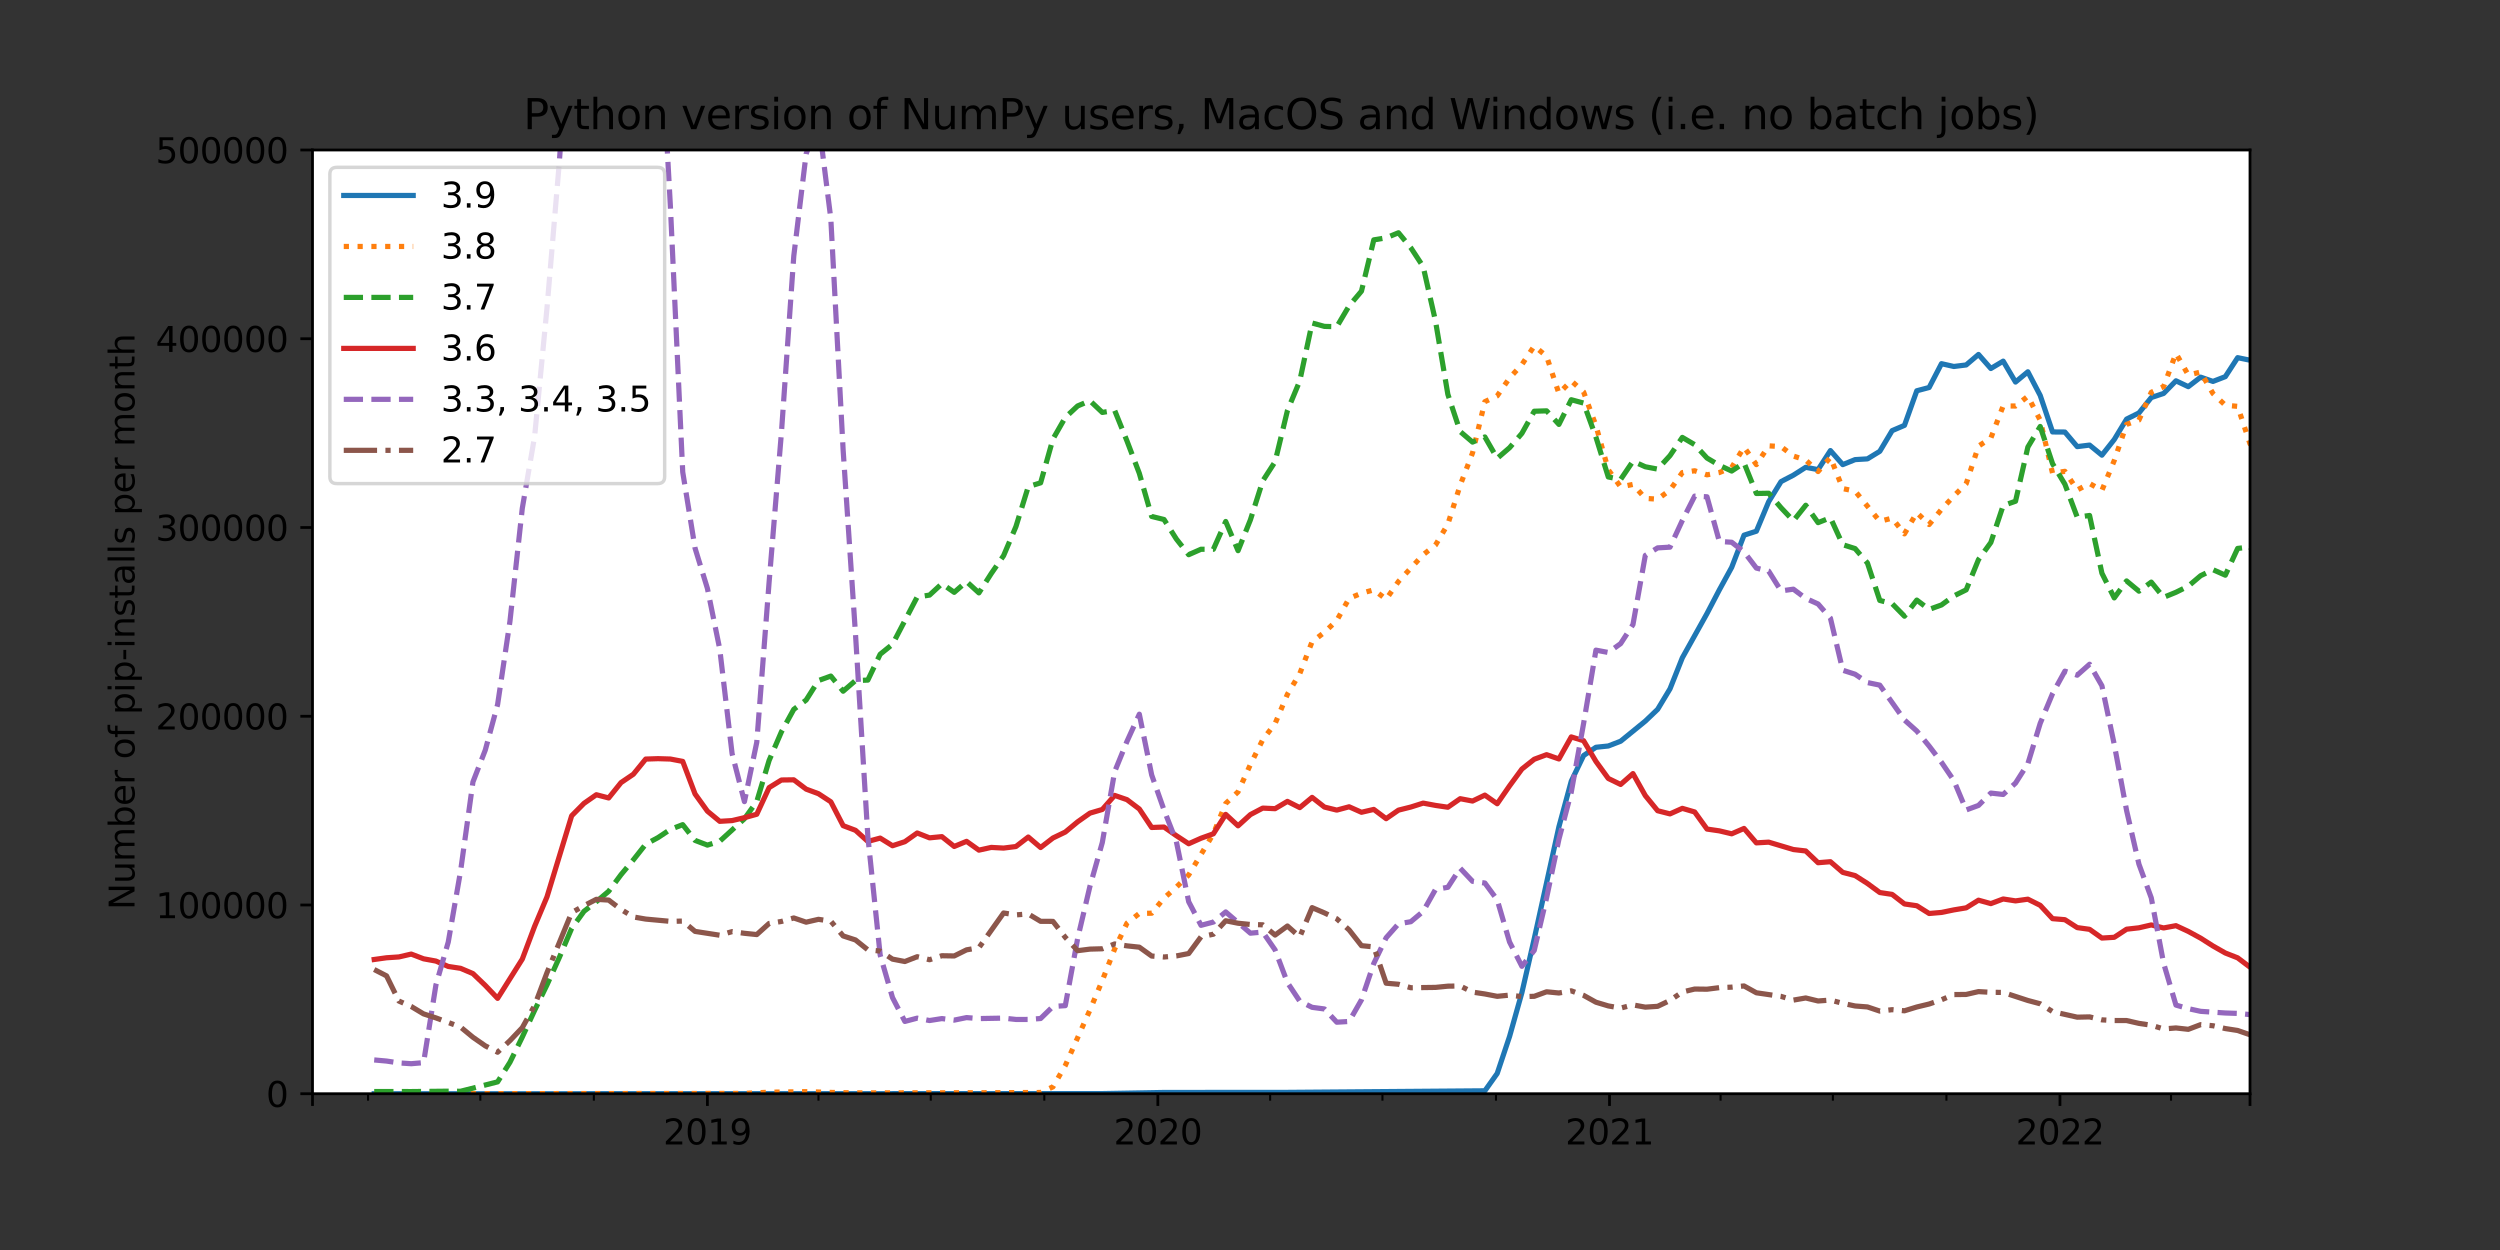 <?xml version="1.0" encoding="utf-8" standalone="no"?>
<!DOCTYPE svg PUBLIC "-//W3C//DTD SVG 1.1//EN"
  "http://www.w3.org/Graphics/SVG/1.1/DTD/svg11.dtd">
<svg xmlns:xlink="http://www.w3.org/1999/xlink" width="720pt" height="360pt" viewBox="0 0 720 360" xmlns="http://www.w3.org/2000/svg" version="1.1">
 <rect x="0" y="0" width="720" height="360" fill="#333333" stroke="none"/>
 <defs>
  <style type="text/css">*{stroke-linejoin: round; stroke-linecap: butt}</style>
 </defs>
 <g id="figure_1">
  <g id="patch_1">
   <path d="M 0 360 
L 720 360 
L 720 0 
L 0 0 
L 0 360 
z
" style="fill: none"/>
  </g>
  <g id="axes_1">
   <g id="patch_2">
    <path d="M 90 315 
L 648 315 
L 648 43.2 
L 90 43.2 
z
" style="fill: #ffffff"/>
   </g>
   <g id="matplotlib.axis_1">
    <g id="xtick_1">
     <g id="line2d_1">
      <defs>
       <path id="m9e26c0fc93" d="M 0 0 
L 0 3.5 
" style="stroke: #000000; stroke-width: 0.8"/>
      </defs>
      <g>
       <use xlink:href="#m9e26c0fc93" x="90" y="315" style="stroke: #000000; stroke-width: 0.8"/>
      </g>
     </g>
    </g>
    <g id="xtick_2">
     <g id="line2d_2">
      <g>
       <use xlink:href="#m9e26c0fc93" x="203.732" y="315" style="stroke: #000000; stroke-width: 0.8"/>
      </g>
     </g>
     <g id="text_1">
      <!-- 2019 -->
      <g transform="translate(191.007 329.598)scale(0.1 -0.1)">
       <defs>
        <path id="DejaVuSans-32" d="M 1228 531 
L 3431 531 
L 3431 0 
L 469 0 
L 469 531 
Q 828 903 1448 1529 
Q 2069 2156 2228 2338 
Q 2531 2678 2651 2914 
Q 2772 3150 2772 3378 
Q 2772 3750 2511 3984 
Q 2250 4219 1831 4219 
Q 1534 4219 1204 4116 
Q 875 4013 500 3803 
L 500 4441 
Q 881 4594 1212 4672 
Q 1544 4750 1819 4750 
Q 2544 4750 2975 4387 
Q 3406 4025 3406 3419 
Q 3406 3131 3298 2873 
Q 3191 2616 2906 2266 
Q 2828 2175 2409 1742 
Q 1991 1309 1228 531 
z
" transform="scale(0.016)"/>
        <path id="DejaVuSans-30" d="M 2034 4250 
Q 1547 4250 1301 3770 
Q 1056 3291 1056 2328 
Q 1056 1369 1301 889 
Q 1547 409 2034 409 
Q 2525 409 2770 889 
Q 3016 1369 3016 2328 
Q 3016 3291 2770 3770 
Q 2525 4250 2034 4250 
z
M 2034 4750 
Q 2819 4750 3233 4129 
Q 3647 3509 3647 2328 
Q 3647 1150 3233 529 
Q 2819 -91 2034 -91 
Q 1250 -91 836 529 
Q 422 1150 422 2328 
Q 422 3509 836 4129 
Q 1250 4750 2034 4750 
z
" transform="scale(0.016)"/>
        <path id="DejaVuSans-31" d="M 794 531 
L 1825 531 
L 1825 4091 
L 703 3866 
L 703 4441 
L 1819 4666 
L 2450 4666 
L 2450 531 
L 3481 531 
L 3481 0 
L 794 0 
L 794 531 
z
" transform="scale(0.016)"/>
        <path id="DejaVuSans-39" d="M 703 97 
L 703 672 
Q 941 559 1184 500 
Q 1428 441 1663 441 
Q 2288 441 2617 861 
Q 2947 1281 2994 2138 
Q 2813 1869 2534 1725 
Q 2256 1581 1919 1581 
Q 1219 1581 811 2004 
Q 403 2428 403 3163 
Q 403 3881 828 4315 
Q 1253 4750 1959 4750 
Q 2769 4750 3195 4129 
Q 3622 3509 3622 2328 
Q 3622 1225 3098 567 
Q 2575 -91 1691 -91 
Q 1453 -91 1209 -44 
Q 966 3 703 97 
z
M 1959 2075 
Q 2384 2075 2632 2365 
Q 2881 2656 2881 3163 
Q 2881 3666 2632 3958 
Q 2384 4250 1959 4250 
Q 1534 4250 1286 3958 
Q 1038 3666 1038 3163 
Q 1038 2656 1286 2365 
Q 1534 2075 1959 2075 
z
" transform="scale(0.016)"/>
       </defs>
       <use xlink:href="#DejaVuSans-32"/>
       <use xlink:href="#DejaVuSans-30" x="63.623"/>
       <use xlink:href="#DejaVuSans-31" x="127.246"/>
       <use xlink:href="#DejaVuSans-39" x="190.869"/>
      </g>
     </g>
    </g>
    <g id="xtick_3">
     <g id="line2d_3">
      <g>
       <use xlink:href="#m9e26c0fc93" x="333.459" y="315" style="stroke: #000000; stroke-width: 0.8"/>
      </g>
     </g>
     <g id="text_2">
      <!-- 2020 -->
      <g transform="translate(320.734 329.598)scale(0.1 -0.1)">
       <use xlink:href="#DejaVuSans-32"/>
       <use xlink:href="#DejaVuSans-30" x="63.623"/>
       <use xlink:href="#DejaVuSans-32" x="127.246"/>
       <use xlink:href="#DejaVuSans-30" x="190.869"/>
      </g>
     </g>
    </g>
    <g id="xtick_4">
     <g id="line2d_4">
      <g>
       <use xlink:href="#m9e26c0fc93" x="463.54" y="315" style="stroke: #000000; stroke-width: 0.8"/>
      </g>
     </g>
     <g id="text_3">
      <!-- 2021 -->
      <g transform="translate(450.815 329.598)scale(0.1 -0.1)">
       <use xlink:href="#DejaVuSans-32"/>
       <use xlink:href="#DejaVuSans-30" x="63.623"/>
       <use xlink:href="#DejaVuSans-32" x="127.246"/>
       <use xlink:href="#DejaVuSans-31" x="190.869"/>
      </g>
     </g>
    </g>
    <g id="xtick_5">
     <g id="line2d_5">
      <g>
       <use xlink:href="#m9e26c0fc93" x="593.266" y="315" style="stroke: #000000; stroke-width: 0.8"/>
      </g>
     </g>
     <g id="text_4">
      <!-- 2022 -->
      <g transform="translate(580.541 329.598)scale(0.1 -0.1)">
       <use xlink:href="#DejaVuSans-32"/>
       <use xlink:href="#DejaVuSans-30" x="63.623"/>
       <use xlink:href="#DejaVuSans-32" x="127.246"/>
       <use xlink:href="#DejaVuSans-32" x="190.869"/>
      </g>
     </g>
    </g>
    <g id="xtick_6">
     <g id="line2d_6">
      <g>
       <use xlink:href="#m9e26c0fc93" x="648" y="315" style="stroke: #000000; stroke-width: 0.8"/>
      </g>
     </g>
    </g>
    <g id="xtick_7">
     <g id="line2d_7">
      <defs>
       <path id="m03f0161566" d="M 0 0 
L 0 2 
" style="stroke: #000000; stroke-width: 0.6"/>
      </defs>
      <g>
       <use xlink:href="#m03f0161566" x="105.994" y="315" style="stroke: #000000; stroke-width: 0.6"/>
      </g>
     </g>
    </g>
    <g id="xtick_8">
     <g id="line2d_8">
      <g>
       <use xlink:href="#m03f0161566" x="138.336" y="315" style="stroke: #000000; stroke-width: 0.6"/>
      </g>
     </g>
    </g>
    <g id="xtick_9">
     <g id="line2d_9">
      <g>
       <use xlink:href="#m03f0161566" x="171.034" y="315" style="stroke: #000000; stroke-width: 0.6"/>
      </g>
     </g>
    </g>
    <g id="xtick_10">
     <g id="line2d_10">
      <g>
       <use xlink:href="#m03f0161566" x="235.72" y="315" style="stroke: #000000; stroke-width: 0.6"/>
      </g>
     </g>
    </g>
    <g id="xtick_11">
     <g id="line2d_11">
      <g>
       <use xlink:href="#m03f0161566" x="268.062" y="315" style="stroke: #000000; stroke-width: 0.6"/>
      </g>
     </g>
    </g>
    <g id="xtick_12">
     <g id="line2d_12">
      <g>
       <use xlink:href="#m03f0161566" x="300.761" y="315" style="stroke: #000000; stroke-width: 0.6"/>
      </g>
     </g>
    </g>
    <g id="xtick_13">
     <g id="line2d_13">
      <g>
       <use xlink:href="#m03f0161566" x="365.801" y="315" style="stroke: #000000; stroke-width: 0.6"/>
      </g>
     </g>
    </g>
    <g id="xtick_14">
     <g id="line2d_14">
      <g>
       <use xlink:href="#m03f0161566" x="398.144" y="315" style="stroke: #000000; stroke-width: 0.6"/>
      </g>
     </g>
    </g>
    <g id="xtick_15">
     <g id="line2d_15">
      <g>
       <use xlink:href="#m03f0161566" x="430.842" y="315" style="stroke: #000000; stroke-width: 0.6"/>
      </g>
     </g>
    </g>
    <g id="xtick_16">
     <g id="line2d_16">
      <g>
       <use xlink:href="#m03f0161566" x="495.527" y="315" style="stroke: #000000; stroke-width: 0.6"/>
      </g>
     </g>
    </g>
    <g id="xtick_17">
     <g id="line2d_17">
      <g>
       <use xlink:href="#m03f0161566" x="527.87" y="315" style="stroke: #000000; stroke-width: 0.6"/>
      </g>
     </g>
    </g>
    <g id="xtick_18">
     <g id="line2d_18">
      <g>
       <use xlink:href="#m03f0161566" x="560.568" y="315" style="stroke: #000000; stroke-width: 0.6"/>
      </g>
     </g>
    </g>
    <g id="xtick_19">
     <g id="line2d_19">
      <g>
       <use xlink:href="#m03f0161566" x="625.254" y="315" style="stroke: #000000; stroke-width: 0.6"/>
      </g>
     </g>
    </g>
   </g>
   <g id="matplotlib.axis_2">
    <g id="ytick_1">
     <g id="line2d_20">
      <defs>
       <path id="md04fcbfd83" d="M 0 0 
L -3.5 0 
" style="stroke: #000000; stroke-width: 0.8"/>
      </defs>
      <g>
       <use xlink:href="#md04fcbfd83" x="90" y="315" style="stroke: #000000; stroke-width: 0.8"/>
      </g>
     </g>
     <g id="text_5">
      <!-- 0 -->
      <g transform="translate(76.638 318.799)scale(0.1 -0.1)">
       <use xlink:href="#DejaVuSans-30"/>
      </g>
     </g>
    </g>
    <g id="ytick_2">
     <g id="line2d_21">
      <g>
       <use xlink:href="#md04fcbfd83" x="90" y="260.64" style="stroke: #000000; stroke-width: 0.8"/>
      </g>
     </g>
     <g id="text_6">
      <!-- 100000 -->
      <g transform="translate(44.825 264.439)scale(0.1 -0.1)">
       <use xlink:href="#DejaVuSans-31"/>
       <use xlink:href="#DejaVuSans-30" x="63.623"/>
       <use xlink:href="#DejaVuSans-30" x="127.246"/>
       <use xlink:href="#DejaVuSans-30" x="190.869"/>
       <use xlink:href="#DejaVuSans-30" x="254.492"/>
       <use xlink:href="#DejaVuSans-30" x="318.115"/>
      </g>
     </g>
    </g>
    <g id="ytick_3">
     <g id="line2d_22">
      <g>
       <use xlink:href="#md04fcbfd83" x="90" y="206.28" style="stroke: #000000; stroke-width: 0.8"/>
      </g>
     </g>
     <g id="text_7">
      <!-- 200000 -->
      <g transform="translate(44.825 210.079)scale(0.1 -0.1)">
       <use xlink:href="#DejaVuSans-32"/>
       <use xlink:href="#DejaVuSans-30" x="63.623"/>
       <use xlink:href="#DejaVuSans-30" x="127.246"/>
       <use xlink:href="#DejaVuSans-30" x="190.869"/>
       <use xlink:href="#DejaVuSans-30" x="254.492"/>
       <use xlink:href="#DejaVuSans-30" x="318.115"/>
      </g>
     </g>
    </g>
    <g id="ytick_4">
     <g id="line2d_23">
      <g>
       <use xlink:href="#md04fcbfd83" x="90" y="151.92" style="stroke: #000000; stroke-width: 0.8"/>
      </g>
     </g>
     <g id="text_8">
      <!-- 300000 -->
      <g transform="translate(44.825 155.719)scale(0.1 -0.1)">
       <defs>
        <path id="DejaVuSans-33" d="M 2597 2516 
Q 3050 2419 3304 2112 
Q 3559 1806 3559 1356 
Q 3559 666 3084 287 
Q 2609 -91 1734 -91 
Q 1441 -91 1130 -33 
Q 819 25 488 141 
L 488 750 
Q 750 597 1062 519 
Q 1375 441 1716 441 
Q 2309 441 2620 675 
Q 2931 909 2931 1356 
Q 2931 1769 2642 2001 
Q 2353 2234 1838 2234 
L 1294 2234 
L 1294 2753 
L 1863 2753 
Q 2328 2753 2575 2939 
Q 2822 3125 2822 3475 
Q 2822 3834 2567 4026 
Q 2313 4219 1838 4219 
Q 1578 4219 1281 4162 
Q 984 4106 628 3988 
L 628 4550 
Q 988 4650 1302 4700 
Q 1616 4750 1894 4750 
Q 2613 4750 3031 4423 
Q 3450 4097 3450 3541 
Q 3450 3153 3228 2886 
Q 3006 2619 2597 2516 
z
" transform="scale(0.016)"/>
       </defs>
       <use xlink:href="#DejaVuSans-33"/>
       <use xlink:href="#DejaVuSans-30" x="63.623"/>
       <use xlink:href="#DejaVuSans-30" x="127.246"/>
       <use xlink:href="#DejaVuSans-30" x="190.869"/>
       <use xlink:href="#DejaVuSans-30" x="254.492"/>
       <use xlink:href="#DejaVuSans-30" x="318.115"/>
      </g>
     </g>
    </g>
    <g id="ytick_5">
     <g id="line2d_24">
      <g>
       <use xlink:href="#md04fcbfd83" x="90" y="97.56" style="stroke: #000000; stroke-width: 0.8"/>
      </g>
     </g>
     <g id="text_9">
      <!-- 400000 -->
      <g transform="translate(44.825 101.359)scale(0.1 -0.1)">
       <defs>
        <path id="DejaVuSans-34" d="M 2419 4116 
L 825 1625 
L 2419 1625 
L 2419 4116 
z
M 2253 4666 
L 3047 4666 
L 3047 1625 
L 3713 1625 
L 3713 1100 
L 3047 1100 
L 3047 0 
L 2419 0 
L 2419 1100 
L 313 1100 
L 313 1709 
L 2253 4666 
z
" transform="scale(0.016)"/>
       </defs>
       <use xlink:href="#DejaVuSans-34"/>
       <use xlink:href="#DejaVuSans-30" x="63.623"/>
       <use xlink:href="#DejaVuSans-30" x="127.246"/>
       <use xlink:href="#DejaVuSans-30" x="190.869"/>
       <use xlink:href="#DejaVuSans-30" x="254.492"/>
       <use xlink:href="#DejaVuSans-30" x="318.115"/>
      </g>
     </g>
    </g>
    <g id="ytick_6">
     <g id="line2d_25">
      <g>
       <use xlink:href="#md04fcbfd83" x="90" y="43.2" style="stroke: #000000; stroke-width: 0.8"/>
      </g>
     </g>
     <g id="text_10">
      <!-- 500000 -->
      <g transform="translate(44.825 46.999)scale(0.1 -0.1)">
       <defs>
        <path id="DejaVuSans-35" d="M 691 4666 
L 3169 4666 
L 3169 4134 
L 1269 4134 
L 1269 2991 
Q 1406 3038 1543 3061 
Q 1681 3084 1819 3084 
Q 2600 3084 3056 2656 
Q 3513 2228 3513 1497 
Q 3513 744 3044 326 
Q 2575 -91 1722 -91 
Q 1428 -91 1123 -41 
Q 819 9 494 109 
L 494 744 
Q 775 591 1075 516 
Q 1375 441 1709 441 
Q 2250 441 2565 725 
Q 2881 1009 2881 1497 
Q 2881 1984 2565 2268 
Q 2250 2553 1709 2553 
Q 1456 2553 1204 2497 
Q 953 2441 691 2322 
L 691 4666 
z
" transform="scale(0.016)"/>
       </defs>
       <use xlink:href="#DejaVuSans-35"/>
       <use xlink:href="#DejaVuSans-30" x="63.623"/>
       <use xlink:href="#DejaVuSans-30" x="127.246"/>
       <use xlink:href="#DejaVuSans-30" x="190.869"/>
       <use xlink:href="#DejaVuSans-30" x="254.492"/>
       <use xlink:href="#DejaVuSans-30" x="318.115"/>
      </g>
     </g>
    </g>
    <g id="text_11">
     <!-- Number of pip-installs per month -->
     <g transform="translate(38.745 262.006)rotate(-90)scale(0.1 -0.1)">
      <defs>
       <path id="DejaVuSans-4e" d="M 628 4666 
L 1478 4666 
L 3547 763 
L 3547 4666 
L 4159 4666 
L 4159 0 
L 3309 0 
L 1241 3903 
L 1241 0 
L 628 0 
L 628 4666 
z
" transform="scale(0.016)"/>
       <path id="DejaVuSans-75" d="M 544 1381 
L 544 3500 
L 1119 3500 
L 1119 1403 
Q 1119 906 1312 657 
Q 1506 409 1894 409 
Q 2359 409 2629 706 
Q 2900 1003 2900 1516 
L 2900 3500 
L 3475 3500 
L 3475 0 
L 2900 0 
L 2900 538 
Q 2691 219 2414 64 
Q 2138 -91 1772 -91 
Q 1169 -91 856 284 
Q 544 659 544 1381 
z
M 1991 3584 
L 1991 3584 
z
" transform="scale(0.016)"/>
       <path id="DejaVuSans-6d" d="M 3328 2828 
Q 3544 3216 3844 3400 
Q 4144 3584 4550 3584 
Q 5097 3584 5394 3201 
Q 5691 2819 5691 2113 
L 5691 0 
L 5113 0 
L 5113 2094 
Q 5113 2597 4934 2840 
Q 4756 3084 4391 3084 
Q 3944 3084 3684 2787 
Q 3425 2491 3425 1978 
L 3425 0 
L 2847 0 
L 2847 2094 
Q 2847 2600 2669 2842 
Q 2491 3084 2119 3084 
Q 1678 3084 1418 2786 
Q 1159 2488 1159 1978 
L 1159 0 
L 581 0 
L 581 3500 
L 1159 3500 
L 1159 2956 
Q 1356 3278 1631 3431 
Q 1906 3584 2284 3584 
Q 2666 3584 2933 3390 
Q 3200 3197 3328 2828 
z
" transform="scale(0.016)"/>
       <path id="DejaVuSans-62" d="M 3116 1747 
Q 3116 2381 2855 2742 
Q 2594 3103 2138 3103 
Q 1681 3103 1420 2742 
Q 1159 2381 1159 1747 
Q 1159 1113 1420 752 
Q 1681 391 2138 391 
Q 2594 391 2855 752 
Q 3116 1113 3116 1747 
z
M 1159 2969 
Q 1341 3281 1617 3432 
Q 1894 3584 2278 3584 
Q 2916 3584 3314 3078 
Q 3713 2572 3713 1747 
Q 3713 922 3314 415 
Q 2916 -91 2278 -91 
Q 1894 -91 1617 61 
Q 1341 213 1159 525 
L 1159 0 
L 581 0 
L 581 4863 
L 1159 4863 
L 1159 2969 
z
" transform="scale(0.016)"/>
       <path id="DejaVuSans-65" d="M 3597 1894 
L 3597 1613 
L 953 1613 
Q 991 1019 1311 708 
Q 1631 397 2203 397 
Q 2534 397 2845 478 
Q 3156 559 3463 722 
L 3463 178 
Q 3153 47 2828 -22 
Q 2503 -91 2169 -91 
Q 1331 -91 842 396 
Q 353 884 353 1716 
Q 353 2575 817 3079 
Q 1281 3584 2069 3584 
Q 2775 3584 3186 3129 
Q 3597 2675 3597 1894 
z
M 3022 2063 
Q 3016 2534 2758 2815 
Q 2500 3097 2075 3097 
Q 1594 3097 1305 2825 
Q 1016 2553 972 2059 
L 3022 2063 
z
" transform="scale(0.016)"/>
       <path id="DejaVuSans-72" d="M 2631 2963 
Q 2534 3019 2420 3045 
Q 2306 3072 2169 3072 
Q 1681 3072 1420 2755 
Q 1159 2438 1159 1844 
L 1159 0 
L 581 0 
L 581 3500 
L 1159 3500 
L 1159 2956 
Q 1341 3275 1631 3429 
Q 1922 3584 2338 3584 
Q 2397 3584 2469 3576 
Q 2541 3569 2628 3553 
L 2631 2963 
z
" transform="scale(0.016)"/>
       <path id="DejaVuSans-20" transform="scale(0.016)"/>
       <path id="DejaVuSans-6f" d="M 1959 3097 
Q 1497 3097 1228 2736 
Q 959 2375 959 1747 
Q 959 1119 1226 758 
Q 1494 397 1959 397 
Q 2419 397 2687 759 
Q 2956 1122 2956 1747 
Q 2956 2369 2687 2733 
Q 2419 3097 1959 3097 
z
M 1959 3584 
Q 2709 3584 3137 3096 
Q 3566 2609 3566 1747 
Q 3566 888 3137 398 
Q 2709 -91 1959 -91 
Q 1206 -91 779 398 
Q 353 888 353 1747 
Q 353 2609 779 3096 
Q 1206 3584 1959 3584 
z
" transform="scale(0.016)"/>
       <path id="DejaVuSans-66" d="M 2375 4863 
L 2375 4384 
L 1825 4384 
Q 1516 4384 1395 4259 
Q 1275 4134 1275 3809 
L 1275 3500 
L 2222 3500 
L 2222 3053 
L 1275 3053 
L 1275 0 
L 697 0 
L 697 3053 
L 147 3053 
L 147 3500 
L 697 3500 
L 697 3744 
Q 697 4328 969 4595 
Q 1241 4863 1831 4863 
L 2375 4863 
z
" transform="scale(0.016)"/>
       <path id="DejaVuSans-70" d="M 1159 525 
L 1159 -1331 
L 581 -1331 
L 581 3500 
L 1159 3500 
L 1159 2969 
Q 1341 3281 1617 3432 
Q 1894 3584 2278 3584 
Q 2916 3584 3314 3078 
Q 3713 2572 3713 1747 
Q 3713 922 3314 415 
Q 2916 -91 2278 -91 
Q 1894 -91 1617 61 
Q 1341 213 1159 525 
z
M 3116 1747 
Q 3116 2381 2855 2742 
Q 2594 3103 2138 3103 
Q 1681 3103 1420 2742 
Q 1159 2381 1159 1747 
Q 1159 1113 1420 752 
Q 1681 391 2138 391 
Q 2594 391 2855 752 
Q 3116 1113 3116 1747 
z
" transform="scale(0.016)"/>
       <path id="DejaVuSans-69" d="M 603 3500 
L 1178 3500 
L 1178 0 
L 603 0 
L 603 3500 
z
M 603 4863 
L 1178 4863 
L 1178 4134 
L 603 4134 
L 603 4863 
z
" transform="scale(0.016)"/>
       <path id="DejaVuSans-2d" d="M 313 2009 
L 1997 2009 
L 1997 1497 
L 313 1497 
L 313 2009 
z
" transform="scale(0.016)"/>
       <path id="DejaVuSans-6e" d="M 3513 2113 
L 3513 0 
L 2938 0 
L 2938 2094 
Q 2938 2591 2744 2837 
Q 2550 3084 2163 3084 
Q 1697 3084 1428 2787 
Q 1159 2491 1159 1978 
L 1159 0 
L 581 0 
L 581 3500 
L 1159 3500 
L 1159 2956 
Q 1366 3272 1645 3428 
Q 1925 3584 2291 3584 
Q 2894 3584 3203 3211 
Q 3513 2838 3513 2113 
z
" transform="scale(0.016)"/>
       <path id="DejaVuSans-73" d="M 2834 3397 
L 2834 2853 
Q 2591 2978 2328 3040 
Q 2066 3103 1784 3103 
Q 1356 3103 1142 2972 
Q 928 2841 928 2578 
Q 928 2378 1081 2264 
Q 1234 2150 1697 2047 
L 1894 2003 
Q 2506 1872 2764 1633 
Q 3022 1394 3022 966 
Q 3022 478 2636 193 
Q 2250 -91 1575 -91 
Q 1294 -91 989 -36 
Q 684 19 347 128 
L 347 722 
Q 666 556 975 473 
Q 1284 391 1588 391 
Q 1994 391 2212 530 
Q 2431 669 2431 922 
Q 2431 1156 2273 1281 
Q 2116 1406 1581 1522 
L 1381 1569 
Q 847 1681 609 1914 
Q 372 2147 372 2553 
Q 372 3047 722 3315 
Q 1072 3584 1716 3584 
Q 2034 3584 2315 3537 
Q 2597 3491 2834 3397 
z
" transform="scale(0.016)"/>
       <path id="DejaVuSans-74" d="M 1172 4494 
L 1172 3500 
L 2356 3500 
L 2356 3053 
L 1172 3053 
L 1172 1153 
Q 1172 725 1289 603 
Q 1406 481 1766 481 
L 2356 481 
L 2356 0 
L 1766 0 
Q 1100 0 847 248 
Q 594 497 594 1153 
L 594 3053 
L 172 3053 
L 172 3500 
L 594 3500 
L 594 4494 
L 1172 4494 
z
" transform="scale(0.016)"/>
       <path id="DejaVuSans-61" d="M 2194 1759 
Q 1497 1759 1228 1600 
Q 959 1441 959 1056 
Q 959 750 1161 570 
Q 1363 391 1709 391 
Q 2188 391 2477 730 
Q 2766 1069 2766 1631 
L 2766 1759 
L 2194 1759 
z
M 3341 1997 
L 3341 0 
L 2766 0 
L 2766 531 
Q 2569 213 2275 61 
Q 1981 -91 1556 -91 
Q 1019 -91 701 211 
Q 384 513 384 1019 
Q 384 1609 779 1909 
Q 1175 2209 1959 2209 
L 2766 2209 
L 2766 2266 
Q 2766 2663 2505 2880 
Q 2244 3097 1772 3097 
Q 1472 3097 1187 3025 
Q 903 2953 641 2809 
L 641 3341 
Q 956 3463 1253 3523 
Q 1550 3584 1831 3584 
Q 2591 3584 2966 3190 
Q 3341 2797 3341 1997 
z
" transform="scale(0.016)"/>
       <path id="DejaVuSans-6c" d="M 603 4863 
L 1178 4863 
L 1178 0 
L 603 0 
L 603 4863 
z
" transform="scale(0.016)"/>
       <path id="DejaVuSans-68" d="M 3513 2113 
L 3513 0 
L 2938 0 
L 2938 2094 
Q 2938 2591 2744 2837 
Q 2550 3084 2163 3084 
Q 1697 3084 1428 2787 
Q 1159 2491 1159 1978 
L 1159 0 
L 581 0 
L 581 4863 
L 1159 4863 
L 1159 2956 
Q 1366 3272 1645 3428 
Q 1925 3584 2291 3584 
Q 2894 3584 3203 3211 
Q 3513 2838 3513 2113 
z
" transform="scale(0.016)"/>
      </defs>
      <use xlink:href="#DejaVuSans-4e"/>
      <use xlink:href="#DejaVuSans-75" x="74.805"/>
      <use xlink:href="#DejaVuSans-6d" x="138.184"/>
      <use xlink:href="#DejaVuSans-62" x="235.596"/>
      <use xlink:href="#DejaVuSans-65" x="299.072"/>
      <use xlink:href="#DejaVuSans-72" x="360.596"/>
      <use xlink:href="#DejaVuSans-20" x="401.709"/>
      <use xlink:href="#DejaVuSans-6f" x="433.496"/>
      <use xlink:href="#DejaVuSans-66" x="494.678"/>
      <use xlink:href="#DejaVuSans-20" x="529.883"/>
      <use xlink:href="#DejaVuSans-70" x="561.67"/>
      <use xlink:href="#DejaVuSans-69" x="625.146"/>
      <use xlink:href="#DejaVuSans-70" x="652.93"/>
      <use xlink:href="#DejaVuSans-2d" x="716.406"/>
      <use xlink:href="#DejaVuSans-69" x="752.49"/>
      <use xlink:href="#DejaVuSans-6e" x="780.273"/>
      <use xlink:href="#DejaVuSans-73" x="843.652"/>
      <use xlink:href="#DejaVuSans-74" x="895.752"/>
      <use xlink:href="#DejaVuSans-61" x="934.961"/>
      <use xlink:href="#DejaVuSans-6c" x="996.24"/>
      <use xlink:href="#DejaVuSans-6c" x="1024.023"/>
      <use xlink:href="#DejaVuSans-73" x="1051.807"/>
      <use xlink:href="#DejaVuSans-20" x="1103.906"/>
      <use xlink:href="#DejaVuSans-70" x="1135.693"/>
      <use xlink:href="#DejaVuSans-65" x="1199.17"/>
      <use xlink:href="#DejaVuSans-72" x="1260.693"/>
      <use xlink:href="#DejaVuSans-20" x="1301.807"/>
      <use xlink:href="#DejaVuSans-6d" x="1333.594"/>
      <use xlink:href="#DejaVuSans-6f" x="1431.006"/>
      <use xlink:href="#DejaVuSans-6e" x="1492.188"/>
      <use xlink:href="#DejaVuSans-74" x="1555.566"/>
      <use xlink:href="#DejaVuSans-68" x="1594.775"/>
     </g>
    </g>
   </g>
   <g id="line2d_26">
    <path d="M 107.771 315 
L 317.465 314.955 
L 335.236 314.631 
L 370.777 314.605 
L 427.643 314.152 
L 431.197 309.146 
L 434.752 298.514 
L 438.306 285.88 
L 441.86 270.359 
L 448.968 238.109 
L 452.522 224.99 
L 456.076 217.587 
L 459.631 215.216 
L 463.185 214.846 
L 466.739 213.474 
L 473.847 207.684 
L 477.401 204.288 
L 480.955 198.394 
L 484.51 189.445 
L 491.618 176.688 
L 495.172 169.882 
L 498.726 163.397 
L 502.28 154.131 
L 505.834 152.989 
L 509.389 144.477 
L 512.943 138.696 
L 516.497 136.847 
L 520.051 134.581 
L 523.605 135.252 
L 527.159 129.764 
L 530.713 133.81 
L 534.268 132.369 
L 537.822 132.155 
L 541.376 129.984 
L 544.93 124.027 
L 548.484 122.507 
L 552.038 112.544 
L 555.592 111.6 
L 559.146 104.74 
L 562.701 105.547 
L 566.255 105.108 
L 569.809 102.084 
L 573.363 106.13 
L 576.917 104.013 
L 580.471 110.028 
L 584.025 107.078 
L 587.58 113.887 
L 591.134 124.399 
L 594.688 124.429 
L 598.242 128.628 
L 601.796 128.184 
L 605.35 131.09 
L 608.904 126.582 
L 612.459 120.702 
L 616.013 118.931 
L 619.567 114.492 
L 623.121 113.312 
L 626.675 109.676 
L 630.229 111.358 
L 633.783 108.62 
L 637.338 109.848 
L 640.892 108.472 
L 644.446 103.008 
L 648 103.739 
L 651.554 99.091 
L 655.108 99.938 
L 658.662 97.925 
L 662.217 124.227 
L 662.217 124.227 
" clip-path="url(#p6b70085449)" style="fill: none; stroke: #1f77b4; stroke-width: 1.5; stroke-linecap: square"/>
   </g>
   <g id="line2d_27">
    <path d="M 107.771 314.999 
L 214.395 314.898 
L 221.503 314.557 
L 232.166 314.396 
L 239.274 314.617 
L 246.382 314.757 
L 281.924 314.706 
L 299.694 314.639 
L 303.248 313.014 
L 306.803 306.871 
L 313.911 290.86 
L 317.465 282.381 
L 321.019 273.313 
L 324.573 265.867 
L 328.127 263.06 
L 331.682 263.005 
L 335.236 258.655 
L 338.79 255.495 
L 342.344 251.982 
L 349.452 240.131 
L 353.006 231.395 
L 356.561 228.045 
L 360.115 220.191 
L 363.669 213.046 
L 367.223 208.395 
L 370.777 199.947 
L 374.331 194.004 
L 377.885 184.804 
L 381.439 182.097 
L 384.994 178.684 
L 388.548 172.324 
L 392.102 170.858 
L 395.656 169.865 
L 399.21 172.589 
L 402.764 167.459 
L 409.873 159.757 
L 413.427 156.965 
L 416.981 150.958 
L 420.535 139.734 
L 424.089 130.445 
L 427.643 115.683 
L 431.197 114.008 
L 434.752 108.863 
L 438.306 104.985 
L 441.86 99.659 
L 445.414 102.61 
L 448.968 113.31 
L 452.522 109.668 
L 456.076 112.886 
L 459.631 122.596 
L 463.185 135.281 
L 466.739 140.231 
L 470.293 139.509 
L 473.847 143.536 
L 477.401 143.757 
L 480.955 141.143 
L 484.51 136.106 
L 488.064 135.583 
L 491.618 136.753 
L 495.172 136.092 
L 498.726 134.636 
L 502.28 128.769 
L 505.834 133.806 
L 509.389 128.403 
L 512.943 128.621 
L 516.497 131.34 
L 520.051 132.494 
L 523.605 135.806 
L 527.159 131.722 
L 530.713 140.72 
L 534.268 141.441 
L 541.376 150.131 
L 544.93 149.23 
L 548.484 153.752 
L 552.038 147.64 
L 555.592 151.064 
L 559.146 146.702 
L 562.701 142.849 
L 566.255 139.319 
L 569.809 128.484 
L 573.363 126.159 
L 576.917 116.909 
L 580.471 116.939 
L 584.025 114.13 
L 587.58 121.023 
L 591.134 136.312 
L 594.688 135.743 
L 598.242 141.113 
L 601.796 139.251 
L 605.35 141.225 
L 608.904 132.637 
L 612.459 122.213 
L 616.013 120.975 
L 619.567 112.982 
L 623.121 111.343 
L 626.675 101.763 
L 630.229 108.002 
L 633.783 107.157 
L 637.338 113.34 
L 640.892 116.71 
L 644.446 117.032 
L 648 127.832 
L 651.554 123.85 
L 655.108 126.17 
L 658.662 120.963 
L 662.217 142.493 
L 662.217 142.493 
" clip-path="url(#p6b70085449)" style="fill: none; stroke-dasharray: 1.5,2.475; stroke-dashoffset: 0; stroke: #ff7f0e; stroke-width: 1.5"/>
   </g>
   <g id="line2d_28">
    <path d="M 107.771 314.354 
L 118.433 314.375 
L 129.096 314.26 
L 132.65 314.282 
L 143.312 311.58 
L 146.866 305.937 
L 150.42 298.67 
L 153.975 290.975 
L 157.529 283.642 
L 161.083 275.759 
L 164.637 267.377 
L 168.191 262.455 
L 171.745 259.683 
L 175.299 256.685 
L 178.854 251.901 
L 182.408 247.637 
L 185.962 243.141 
L 189.516 241.224 
L 193.07 238.86 
L 196.624 237.501 
L 200.178 242.031 
L 203.732 243.393 
L 207.287 242.276 
L 214.395 235.795 
L 217.949 230.844 
L 221.503 219.004 
L 225.057 210.754 
L 228.611 204.288 
L 232.166 201.617 
L 235.72 196 
L 239.274 194.711 
L 242.828 199.064 
L 246.382 195.998 
L 249.936 195.868 
L 253.49 188.422 
L 257.045 185.555 
L 264.153 171.927 
L 267.707 171.39 
L 271.261 168.108 
L 274.815 170.59 
L 278.369 167.496 
L 281.924 170.748 
L 285.478 165.182 
L 289.032 160.036 
L 292.586 151.668 
L 296.14 140.153 
L 299.694 139.058 
L 303.248 126.442 
L 306.803 120.229 
L 310.357 116.914 
L 313.911 115.416 
L 317.465 118.779 
L 321.019 118.195 
L 324.573 127.004 
L 328.127 136.327 
L 331.682 148.733 
L 335.236 149.617 
L 338.79 155.232 
L 342.344 159.75 
L 345.898 158.181 
L 349.452 158.193 
L 353.006 150.19 
L 356.561 158.589 
L 360.115 149.717 
L 363.669 138.499 
L 367.223 132.985 
L 370.777 118.256 
L 374.331 109.703 
L 377.885 93.03 
L 381.439 93.999 
L 384.994 94.095 
L 388.548 88.079 
L 392.102 83.852 
L 395.656 69.079 
L 399.21 68.492 
L 402.764 67.036 
L 406.318 71.359 
L 409.873 76.788 
L 413.427 92.484 
L 416.981 113.569 
L 420.535 124.29 
L 424.089 127.323 
L 427.643 125.844 
L 431.197 132.006 
L 434.752 128.944 
L 438.306 124.806 
L 441.86 118.437 
L 445.414 118.323 
L 448.968 122.226 
L 452.522 115.123 
L 456.076 116.084 
L 459.631 125.901 
L 463.185 137.364 
L 466.739 138.084 
L 470.293 132.833 
L 473.847 134.428 
L 477.401 135.103 
L 480.955 131.222 
L 484.51 125.973 
L 488.064 128.054 
L 491.618 131.916 
L 495.172 134.011 
L 498.726 135.66 
L 502.28 133.319 
L 505.834 142.122 
L 509.389 142.055 
L 512.943 146.228 
L 516.497 149.986 
L 520.051 145.515 
L 523.605 150.518 
L 527.159 149.11 
L 530.713 156.87 
L 534.268 157.992 
L 537.822 162.141 
L 541.376 172.92 
L 544.93 173.847 
L 548.484 177.461 
L 552.038 172.827 
L 555.592 175.508 
L 559.146 174.229 
L 562.701 171.63 
L 566.255 169.875 
L 569.809 161.154 
L 573.363 156.237 
L 576.917 145.596 
L 580.471 144.358 
L 584.025 128.755 
L 587.58 122.829 
L 591.134 133.542 
L 594.688 139.453 
L 598.242 148.948 
L 601.796 148.456 
L 605.35 165.087 
L 608.904 172.195 
L 612.459 167.313 
L 616.013 170.257 
L 619.567 167.651 
L 623.121 172.034 
L 626.675 170.577 
L 630.229 168.816 
L 633.783 165.8 
L 637.338 164.075 
L 640.892 165.652 
L 644.446 157.945 
L 648 157.545 
L 651.554 161.382 
L 655.108 169.367 
L 658.662 172.755 
L 662.217 190.15 
L 662.217 190.15 
" clip-path="url(#p6b70085449)" style="fill: none; stroke-dasharray: 5.55,2.4; stroke-dashoffset: 0; stroke: #2ca02c; stroke-width: 1.5"/>
   </g>
   <g id="line2d_29">
    <path d="M 107.771 276.331 
L 111.325 275.837 
L 114.879 275.599 
L 118.433 274.774 
L 121.987 276.136 
L 125.541 276.789 
L 129.096 278.337 
L 132.65 278.88 
L 136.204 280.39 
L 139.758 283.797 
L 143.312 287.526 
L 150.42 276.217 
L 153.975 266.759 
L 157.529 258.31 
L 164.637 234.947 
L 168.191 231.363 
L 171.745 228.881 
L 175.299 229.81 
L 178.854 225.388 
L 182.408 222.978 
L 185.962 218.612 
L 189.516 218.495 
L 193.07 218.603 
L 196.624 219.283 
L 200.178 228.667 
L 203.732 233.61 
L 207.287 236.545 
L 210.841 236.328 
L 214.395 235.488 
L 217.949 234.506 
L 221.503 226.835 
L 225.057 224.639 
L 228.611 224.588 
L 232.166 227.27 
L 235.72 228.588 
L 239.274 230.915 
L 242.828 237.79 
L 246.382 239.13 
L 249.936 242.332 
L 253.49 241.372 
L 257.045 243.57 
L 260.599 242.411 
L 264.153 239.9 
L 267.707 241.299 
L 271.261 240.949 
L 274.815 243.778 
L 278.369 242.308 
L 281.924 244.842 
L 285.478 244.055 
L 289.032 244.248 
L 292.586 243.799 
L 296.14 241.066 
L 299.694 244.086 
L 303.248 241.344 
L 306.803 239.63 
L 310.357 236.686 
L 313.911 234.181 
L 317.465 233.127 
L 321.019 229.078 
L 324.573 230.303 
L 328.127 232.991 
L 331.682 238.313 
L 335.236 238.189 
L 338.79 240.673 
L 342.344 242.998 
L 345.898 241.409 
L 349.452 240.135 
L 353.006 234.546 
L 356.561 237.832 
L 360.115 234.605 
L 363.669 232.734 
L 367.223 232.901 
L 370.777 230.801 
L 374.331 232.591 
L 377.885 229.65 
L 381.439 232.437 
L 384.994 233.31 
L 388.548 232.353 
L 392.102 233.935 
L 395.656 233.112 
L 399.21 235.778 
L 402.764 233.321 
L 406.318 232.426 
L 409.873 231.297 
L 413.427 231.961 
L 416.981 232.483 
L 420.535 230.023 
L 424.089 230.701 
L 427.643 228.993 
L 431.197 231.477 
L 434.752 226.329 
L 438.306 221.481 
L 441.86 218.669 
L 445.414 217.345 
L 448.968 218.58 
L 452.522 212.234 
L 456.076 213.331 
L 459.631 219.288 
L 463.185 224.192 
L 466.739 225.922 
L 470.293 222.797 
L 473.847 229.134 
L 477.401 233.492 
L 480.955 234.399 
L 484.51 232.807 
L 488.064 233.845 
L 491.618 238.77 
L 495.172 239.288 
L 498.726 240.136 
L 502.28 238.592 
L 505.834 242.744 
L 509.389 242.539 
L 516.497 244.668 
L 520.051 245.078 
L 523.605 248.463 
L 527.159 248.172 
L 530.713 251.244 
L 534.268 252.165 
L 537.822 254.437 
L 541.376 257.05 
L 544.93 257.584 
L 548.484 260.337 
L 552.038 260.853 
L 555.592 263.083 
L 559.146 262.781 
L 562.701 262.05 
L 566.255 261.459 
L 569.809 259.254 
L 573.363 260.24 
L 576.917 258.906 
L 580.471 259.455 
L 584.025 258.966 
L 587.58 260.736 
L 591.134 264.576 
L 594.688 264.87 
L 598.242 267.152 
L 601.796 267.645 
L 605.35 270.16 
L 608.904 269.944 
L 612.459 267.61 
L 616.013 267.209 
L 619.567 266.382 
L 623.121 267.249 
L 626.675 266.593 
L 630.229 268.247 
L 633.783 270.186 
L 637.338 272.443 
L 640.892 274.464 
L 644.446 275.858 
L 648 278.547 
L 651.554 279.171 
L 655.108 281.02 
L 658.662 281.859 
L 662.217 286.411 
L 662.217 286.411 
" clip-path="url(#p6b70085449)" style="fill: none; stroke: #d62728; stroke-width: 1.5; stroke-linecap: square"/>
   </g>
   <g id="line2d_30">
    <path d="M 107.771 305.262 
L 111.325 305.584 
L 114.879 306.114 
L 118.433 306.348 
L 121.987 306.044 
L 125.541 283.695 
L 129.096 271.319 
L 132.65 250.843 
L 136.204 225.207 
L 139.758 216.036 
L 143.312 202.892 
L 146.866 178.935 
L 150.42 146.388 
L 153.975 125.649 
L 157.529 88.772 
L 161.083 46.781 
L 164.34 -1 
M 189.737 -1 
L 193.07 59.384 
L 196.624 135.943 
L 200.178 157.881 
L 203.732 169.461 
L 207.287 186.933 
L 210.841 217.043 
L 214.395 230.864 
L 217.949 213.782 
L 221.503 167.635 
L 225.057 124.531 
L 228.611 73.71 
L 232.166 44.305 
L 235.72 34.676 
L 239.274 62.979 
L 242.828 129.701 
L 246.382 182.631 
L 249.936 240.837 
L 253.49 275.059 
L 257.045 287.312 
L 260.599 294.168 
L 264.153 293.229 
L 267.707 293.914 
L 271.261 293.352 
L 274.815 293.793 
L 278.369 293.066 
L 281.924 293.351 
L 289.032 293.215 
L 292.586 293.601 
L 296.14 293.598 
L 299.694 293.332 
L 303.248 289.864 
L 306.803 289.627 
L 310.357 270.305 
L 313.911 255.218 
L 317.465 242.643 
L 321.019 222.248 
L 324.573 213.511 
L 328.127 205.692 
L 331.682 223.183 
L 335.236 233.274 
L 338.79 242.366 
L 342.344 259.702 
L 345.898 266.492 
L 349.452 265.553 
L 353.006 262.638 
L 360.115 268.754 
L 363.669 268.428 
L 367.223 273.57 
L 370.777 282.983 
L 374.331 288.339 
L 377.885 290.112 
L 381.439 290.584 
L 384.994 294.395 
L 388.548 294.178 
L 392.102 287.958 
L 395.656 277.459 
L 399.21 270.072 
L 402.764 266.057 
L 406.318 265.45 
L 409.873 262.478 
L 413.427 256.15 
L 416.981 255.541 
L 420.535 250.051 
L 424.089 253.816 
L 427.643 254.313 
L 431.197 259.148 
L 434.752 271.3 
L 438.306 278.295 
L 441.86 273.714 
L 445.414 258.581 
L 448.968 241.699 
L 452.522 228.155 
L 456.076 208.356 
L 459.631 187.244 
L 463.185 187.912 
L 466.739 185.366 
L 470.293 179.872 
L 473.847 159.969 
L 477.401 157.789 
L 480.955 157.58 
L 484.51 149.898 
L 488.064 142.884 
L 491.618 143.077 
L 495.172 155.939 
L 498.726 156.169 
L 502.28 158.933 
L 505.834 163.602 
L 509.389 164.499 
L 512.943 170.178 
L 516.497 169.681 
L 520.051 172.346 
L 523.605 173.941 
L 527.159 178.023 
L 530.713 193.026 
L 534.268 194.176 
L 537.822 196.577 
L 541.376 197.317 
L 548.484 207.355 
L 552.038 210.54 
L 555.592 214.87 
L 559.146 219.547 
L 562.701 224.784 
L 566.255 233.273 
L 569.809 231.96 
L 573.363 228.407 
L 576.917 228.805 
L 580.471 225.532 
L 584.025 219.946 
L 587.58 208.318 
L 591.134 199.772 
L 594.688 193.294 
L 598.242 194.452 
L 601.796 191.301 
L 605.35 197.499 
L 608.904 214.39 
L 612.459 233.437 
L 616.013 248.88 
L 619.567 258.585 
L 623.121 277.409 
L 626.675 289.462 
L 630.229 290.489 
L 633.783 291.266 
L 640.892 291.742 
L 644.446 291.859 
L 648 292.201 
L 658.662 294.653 
L 662.217 297.732 
L 662.217 297.732 
" clip-path="url(#p6b70085449)" style="fill: none; stroke-dasharray: 5.55,2.4; stroke-dashoffset: 0; stroke: #9467bd; stroke-width: 1.5"/>
   </g>
   <g id="line2d_31">
    <path d="M 107.771 279.22 
L 111.325 281.052 
L 114.879 288.301 
L 118.433 289.869 
L 121.987 292 
L 125.541 293.153 
L 132.65 295.799 
L 136.204 298.732 
L 139.758 301.202 
L 143.312 303.035 
L 146.866 299.701 
L 150.42 295.967 
L 153.975 289.58 
L 157.529 280.132 
L 164.637 262.836 
L 168.191 260.841 
L 171.745 259.006 
L 175.299 259.227 
L 178.854 261.924 
L 182.408 264.081 
L 185.962 264.695 
L 193.07 265.351 
L 196.624 265.273 
L 200.178 268.243 
L 207.287 269.348 
L 210.841 268.307 
L 214.395 268.789 
L 217.949 269.156 
L 221.503 265.957 
L 225.057 265.378 
L 228.611 264.375 
L 232.166 265.587 
L 235.72 264.768 
L 239.274 265.293 
L 242.828 269.549 
L 246.382 270.705 
L 249.936 273.555 
L 253.49 273.907 
L 257.045 276.23 
L 260.599 276.916 
L 264.153 275.532 
L 267.707 276.401 
L 271.261 275.252 
L 274.815 275.315 
L 278.369 273.556 
L 281.924 272.942 
L 289.032 262.942 
L 292.586 263.49 
L 296.14 263.22 
L 299.694 265.339 
L 303.248 265.357 
L 306.803 269.949 
L 310.357 273.793 
L 313.911 273.346 
L 317.465 273.248 
L 321.019 271.858 
L 324.573 272.41 
L 328.127 272.787 
L 331.682 275.338 
L 335.236 275.614 
L 338.79 275.311 
L 342.344 274.616 
L 345.898 269.791 
L 349.452 269.052 
L 353.006 265.179 
L 356.561 265.891 
L 360.115 266.252 
L 363.669 266.346 
L 367.223 269.299 
L 370.777 266.692 
L 374.331 269.844 
L 377.885 261.396 
L 381.439 262.913 
L 384.994 264.616 
L 388.548 267.821 
L 392.102 272.35 
L 395.656 272.706 
L 399.21 283.164 
L 402.764 283.47 
L 406.318 284.466 
L 413.427 284.37 
L 416.981 284.018 
L 420.535 283.963 
L 424.089 285.727 
L 427.643 286.262 
L 431.197 286.943 
L 434.752 286.594 
L 438.306 287.03 
L 441.86 286.937 
L 445.414 285.635 
L 448.968 285.983 
L 452.522 285.36 
L 456.076 286.662 
L 459.631 288.637 
L 463.185 289.703 
L 466.739 290.329 
L 470.293 289.413 
L 473.847 290.056 
L 477.401 289.824 
L 480.955 288.131 
L 484.51 285.693 
L 488.064 284.845 
L 491.618 284.892 
L 495.172 284.443 
L 498.726 284.298 
L 502.28 283.955 
L 505.834 285.922 
L 512.943 286.961 
L 516.497 288.03 
L 520.051 287.416 
L 523.605 288.284 
L 527.159 288.024 
L 530.713 288.962 
L 534.268 289.724 
L 537.822 289.997 
L 541.376 291.192 
L 544.93 290.79 
L 548.484 291.107 
L 552.038 290.015 
L 555.592 289.156 
L 559.146 287.933 
L 562.701 286.439 
L 566.255 286.398 
L 569.809 285.581 
L 573.363 285.788 
L 576.917 285.813 
L 584.025 288.137 
L 587.58 289.088 
L 591.134 291.342 
L 598.242 292.947 
L 601.796 292.865 
L 605.35 293.721 
L 608.904 293.905 
L 612.459 293.919 
L 616.013 294.732 
L 619.567 295.264 
L 623.121 296.336 
L 626.675 296.051 
L 630.229 296.445 
L 633.783 295.097 
L 637.338 295.413 
L 640.892 296.226 
L 644.446 296.778 
L 648 298.012 
L 651.554 298.99 
L 655.108 301.131 
L 658.662 302.004 
L 662.217 303.895 
L 662.217 303.895 
" clip-path="url(#p6b70085449)" style="fill: none; stroke-dasharray: 9.6,2.4,1.5,2.4; stroke-dashoffset: 0; stroke: #8c564b; stroke-width: 1.5"/>
   </g>
   <g id="patch_3">
    <path d="M 90 315 
L 90 43.2 
" style="fill: none; stroke: #000000; stroke-width: 0.8; stroke-linejoin: miter; stroke-linecap: square"/>
   </g>
   <g id="patch_4">
    <path d="M 648 315 
L 648 43.2 
" style="fill: none; stroke: #000000; stroke-width: 0.8; stroke-linejoin: miter; stroke-linecap: square"/>
   </g>
   <g id="patch_5">
    <path d="M 90 315 
L 648 315 
" style="fill: none; stroke: #000000; stroke-width: 0.8; stroke-linejoin: miter; stroke-linecap: square"/>
   </g>
   <g id="patch_6">
    <path d="M 90 43.2 
L 648 43.2 
" style="fill: none; stroke: #000000; stroke-width: 0.8; stroke-linejoin: miter; stroke-linecap: square"/>
   </g>
   <g id="text_12">
    <!-- Python version of NumPy users, MacOS and Windows (i.e. no batch jobs) -->
    <g transform="translate(150.75 37.2)scale(0.12 -0.12)">
     <defs>
      <path id="DejaVuSans-50" d="M 1259 4147 
L 1259 2394 
L 2053 2394 
Q 2494 2394 2734 2622 
Q 2975 2850 2975 3272 
Q 2975 3691 2734 3919 
Q 2494 4147 2053 4147 
L 1259 4147 
z
M 628 4666 
L 2053 4666 
Q 2838 4666 3239 4311 
Q 3641 3956 3641 3272 
Q 3641 2581 3239 2228 
Q 2838 1875 2053 1875 
L 1259 1875 
L 1259 0 
L 628 0 
L 628 4666 
z
" transform="scale(0.016)"/>
      <path id="DejaVuSans-79" d="M 2059 -325 
Q 1816 -950 1584 -1140 
Q 1353 -1331 966 -1331 
L 506 -1331 
L 506 -850 
L 844 -850 
Q 1081 -850 1212 -737 
Q 1344 -625 1503 -206 
L 1606 56 
L 191 3500 
L 800 3500 
L 1894 763 
L 2988 3500 
L 3597 3500 
L 2059 -325 
z
" transform="scale(0.016)"/>
      <path id="DejaVuSans-76" d="M 191 3500 
L 800 3500 
L 1894 563 
L 2988 3500 
L 3597 3500 
L 2284 0 
L 1503 0 
L 191 3500 
z
" transform="scale(0.016)"/>
      <path id="DejaVuSans-2c" d="M 750 794 
L 1409 794 
L 1409 256 
L 897 -744 
L 494 -744 
L 750 256 
L 750 794 
z
" transform="scale(0.016)"/>
      <path id="DejaVuSans-4d" d="M 628 4666 
L 1569 4666 
L 2759 1491 
L 3956 4666 
L 4897 4666 
L 4897 0 
L 4281 0 
L 4281 4097 
L 3078 897 
L 2444 897 
L 1241 4097 
L 1241 0 
L 628 0 
L 628 4666 
z
" transform="scale(0.016)"/>
      <path id="DejaVuSans-63" d="M 3122 3366 
L 3122 2828 
Q 2878 2963 2633 3030 
Q 2388 3097 2138 3097 
Q 1578 3097 1268 2742 
Q 959 2388 959 1747 
Q 959 1106 1268 751 
Q 1578 397 2138 397 
Q 2388 397 2633 464 
Q 2878 531 3122 666 
L 3122 134 
Q 2881 22 2623 -34 
Q 2366 -91 2075 -91 
Q 1284 -91 818 406 
Q 353 903 353 1747 
Q 353 2603 823 3093 
Q 1294 3584 2113 3584 
Q 2378 3584 2631 3529 
Q 2884 3475 3122 3366 
z
" transform="scale(0.016)"/>
      <path id="DejaVuSans-4f" d="M 2522 4238 
Q 1834 4238 1429 3725 
Q 1025 3213 1025 2328 
Q 1025 1447 1429 934 
Q 1834 422 2522 422 
Q 3209 422 3611 934 
Q 4013 1447 4013 2328 
Q 4013 3213 3611 3725 
Q 3209 4238 2522 4238 
z
M 2522 4750 
Q 3503 4750 4090 4092 
Q 4678 3434 4678 2328 
Q 4678 1225 4090 567 
Q 3503 -91 2522 -91 
Q 1538 -91 948 565 
Q 359 1222 359 2328 
Q 359 3434 948 4092 
Q 1538 4750 2522 4750 
z
" transform="scale(0.016)"/>
      <path id="DejaVuSans-53" d="M 3425 4513 
L 3425 3897 
Q 3066 4069 2747 4153 
Q 2428 4238 2131 4238 
Q 1616 4238 1336 4038 
Q 1056 3838 1056 3469 
Q 1056 3159 1242 3001 
Q 1428 2844 1947 2747 
L 2328 2669 
Q 3034 2534 3370 2195 
Q 3706 1856 3706 1288 
Q 3706 609 3251 259 
Q 2797 -91 1919 -91 
Q 1588 -91 1214 -16 
Q 841 59 441 206 
L 441 856 
Q 825 641 1194 531 
Q 1563 422 1919 422 
Q 2459 422 2753 634 
Q 3047 847 3047 1241 
Q 3047 1584 2836 1778 
Q 2625 1972 2144 2069 
L 1759 2144 
Q 1053 2284 737 2584 
Q 422 2884 422 3419 
Q 422 4038 858 4394 
Q 1294 4750 2059 4750 
Q 2388 4750 2728 4690 
Q 3069 4631 3425 4513 
z
" transform="scale(0.016)"/>
      <path id="DejaVuSans-64" d="M 2906 2969 
L 2906 4863 
L 3481 4863 
L 3481 0 
L 2906 0 
L 2906 525 
Q 2725 213 2448 61 
Q 2172 -91 1784 -91 
Q 1150 -91 751 415 
Q 353 922 353 1747 
Q 353 2572 751 3078 
Q 1150 3584 1784 3584 
Q 2172 3584 2448 3432 
Q 2725 3281 2906 2969 
z
M 947 1747 
Q 947 1113 1208 752 
Q 1469 391 1925 391 
Q 2381 391 2643 752 
Q 2906 1113 2906 1747 
Q 2906 2381 2643 2742 
Q 2381 3103 1925 3103 
Q 1469 3103 1208 2742 
Q 947 2381 947 1747 
z
" transform="scale(0.016)"/>
      <path id="DejaVuSans-57" d="M 213 4666 
L 850 4666 
L 1831 722 
L 2809 4666 
L 3519 4666 
L 4500 722 
L 5478 4666 
L 6119 4666 
L 4947 0 
L 4153 0 
L 3169 4050 
L 2175 0 
L 1381 0 
L 213 4666 
z
" transform="scale(0.016)"/>
      <path id="DejaVuSans-77" d="M 269 3500 
L 844 3500 
L 1563 769 
L 2278 3500 
L 2956 3500 
L 3675 769 
L 4391 3500 
L 4966 3500 
L 4050 0 
L 3372 0 
L 2619 2869 
L 1863 0 
L 1184 0 
L 269 3500 
z
" transform="scale(0.016)"/>
      <path id="DejaVuSans-28" d="M 1984 4856 
Q 1566 4138 1362 3434 
Q 1159 2731 1159 2009 
Q 1159 1288 1364 580 
Q 1569 -128 1984 -844 
L 1484 -844 
Q 1016 -109 783 600 
Q 550 1309 550 2009 
Q 550 2706 781 3412 
Q 1013 4119 1484 4856 
L 1984 4856 
z
" transform="scale(0.016)"/>
      <path id="DejaVuSans-2e" d="M 684 794 
L 1344 794 
L 1344 0 
L 684 0 
L 684 794 
z
" transform="scale(0.016)"/>
      <path id="DejaVuSans-6a" d="M 603 3500 
L 1178 3500 
L 1178 -63 
Q 1178 -731 923 -1031 
Q 669 -1331 103 -1331 
L -116 -1331 
L -116 -844 
L 38 -844 
Q 366 -844 484 -692 
Q 603 -541 603 -63 
L 603 3500 
z
M 603 4863 
L 1178 4863 
L 1178 4134 
L 603 4134 
L 603 4863 
z
" transform="scale(0.016)"/>
      <path id="DejaVuSans-29" d="M 513 4856 
L 1013 4856 
Q 1481 4119 1714 3412 
Q 1947 2706 1947 2009 
Q 1947 1309 1714 600 
Q 1481 -109 1013 -844 
L 513 -844 
Q 928 -128 1133 580 
Q 1338 1288 1338 2009 
Q 1338 2731 1133 3434 
Q 928 4138 513 4856 
z
" transform="scale(0.016)"/>
     </defs>
     <use xlink:href="#DejaVuSans-50"/>
     <use xlink:href="#DejaVuSans-79" x="60.303"/>
     <use xlink:href="#DejaVuSans-74" x="119.482"/>
     <use xlink:href="#DejaVuSans-68" x="158.691"/>
     <use xlink:href="#DejaVuSans-6f" x="222.07"/>
     <use xlink:href="#DejaVuSans-6e" x="283.252"/>
     <use xlink:href="#DejaVuSans-20" x="346.631"/>
     <use xlink:href="#DejaVuSans-76" x="378.418"/>
     <use xlink:href="#DejaVuSans-65" x="437.598"/>
     <use xlink:href="#DejaVuSans-72" x="499.121"/>
     <use xlink:href="#DejaVuSans-73" x="540.234"/>
     <use xlink:href="#DejaVuSans-69" x="592.334"/>
     <use xlink:href="#DejaVuSans-6f" x="620.117"/>
     <use xlink:href="#DejaVuSans-6e" x="681.299"/>
     <use xlink:href="#DejaVuSans-20" x="744.678"/>
     <use xlink:href="#DejaVuSans-6f" x="776.465"/>
     <use xlink:href="#DejaVuSans-66" x="837.646"/>
     <use xlink:href="#DejaVuSans-20" x="872.852"/>
     <use xlink:href="#DejaVuSans-4e" x="904.639"/>
     <use xlink:href="#DejaVuSans-75" x="979.443"/>
     <use xlink:href="#DejaVuSans-6d" x="1042.822"/>
     <use xlink:href="#DejaVuSans-50" x="1140.234"/>
     <use xlink:href="#DejaVuSans-79" x="1200.537"/>
     <use xlink:href="#DejaVuSans-20" x="1259.717"/>
     <use xlink:href="#DejaVuSans-75" x="1291.504"/>
     <use xlink:href="#DejaVuSans-73" x="1354.883"/>
     <use xlink:href="#DejaVuSans-65" x="1406.982"/>
     <use xlink:href="#DejaVuSans-72" x="1468.506"/>
     <use xlink:href="#DejaVuSans-73" x="1509.619"/>
     <use xlink:href="#DejaVuSans-2c" x="1561.719"/>
     <use xlink:href="#DejaVuSans-20" x="1593.506"/>
     <use xlink:href="#DejaVuSans-4d" x="1625.293"/>
     <use xlink:href="#DejaVuSans-61" x="1711.572"/>
     <use xlink:href="#DejaVuSans-63" x="1772.852"/>
     <use xlink:href="#DejaVuSans-4f" x="1827.832"/>
     <use xlink:href="#DejaVuSans-53" x="1906.543"/>
     <use xlink:href="#DejaVuSans-20" x="1970.02"/>
     <use xlink:href="#DejaVuSans-61" x="2001.807"/>
     <use xlink:href="#DejaVuSans-6e" x="2063.086"/>
     <use xlink:href="#DejaVuSans-64" x="2126.465"/>
     <use xlink:href="#DejaVuSans-20" x="2189.941"/>
     <use xlink:href="#DejaVuSans-57" x="2221.729"/>
     <use xlink:href="#DejaVuSans-69" x="2318.355"/>
     <use xlink:href="#DejaVuSans-6e" x="2346.139"/>
     <use xlink:href="#DejaVuSans-64" x="2409.518"/>
     <use xlink:href="#DejaVuSans-6f" x="2472.994"/>
     <use xlink:href="#DejaVuSans-77" x="2534.176"/>
     <use xlink:href="#DejaVuSans-73" x="2615.963"/>
     <use xlink:href="#DejaVuSans-20" x="2668.062"/>
     <use xlink:href="#DejaVuSans-28" x="2699.85"/>
     <use xlink:href="#DejaVuSans-69" x="2738.863"/>
     <use xlink:href="#DejaVuSans-2e" x="2766.646"/>
     <use xlink:href="#DejaVuSans-65" x="2798.434"/>
     <use xlink:href="#DejaVuSans-2e" x="2859.957"/>
     <use xlink:href="#DejaVuSans-20" x="2891.744"/>
     <use xlink:href="#DejaVuSans-6e" x="2923.531"/>
     <use xlink:href="#DejaVuSans-6f" x="2986.91"/>
     <use xlink:href="#DejaVuSans-20" x="3048.092"/>
     <use xlink:href="#DejaVuSans-62" x="3079.879"/>
     <use xlink:href="#DejaVuSans-61" x="3143.355"/>
     <use xlink:href="#DejaVuSans-74" x="3204.635"/>
     <use xlink:href="#DejaVuSans-63" x="3243.844"/>
     <use xlink:href="#DejaVuSans-68" x="3298.824"/>
     <use xlink:href="#DejaVuSans-20" x="3362.203"/>
     <use xlink:href="#DejaVuSans-6a" x="3393.99"/>
     <use xlink:href="#DejaVuSans-6f" x="3421.773"/>
     <use xlink:href="#DejaVuSans-62" x="3482.955"/>
     <use xlink:href="#DejaVuSans-73" x="3546.432"/>
     <use xlink:href="#DejaVuSans-29" x="3598.531"/>
    </g>
   </g>
   <g id="legend_1">
    <g id="patch_7">
     <path d="M 97 139.269 
L 189.422 139.269 
Q 191.422 139.269 191.422 137.269 
L 191.422 50.2 
Q 191.422 48.2 189.422 48.2 
L 97 48.2 
Q 95 48.2 95 50.2 
L 95 137.269 
Q 95 139.269 97 139.269 
z
" style="fill: #ffffff; opacity: 0.8; stroke: #cccccc; stroke-linejoin: miter"/>
    </g>
    <g id="line2d_32">
     <path d="M 99 56.298 
L 109 56.298 
L 119 56.298 
" style="fill: none; stroke: #1f77b4; stroke-width: 1.5; stroke-linecap: square"/>
    </g>
    <g id="text_13">
     <!-- 3.9 -->
     <g transform="translate(127 59.798)scale(0.1 -0.1)">
      <use xlink:href="#DejaVuSans-33"/>
      <use xlink:href="#DejaVuSans-2e" x="63.623"/>
      <use xlink:href="#DejaVuSans-39" x="95.41"/>
     </g>
    </g>
    <g id="line2d_33">
     <path d="M 99 70.977 
L 109 70.977 
L 119 70.977 
" style="fill: none; stroke-dasharray: 1.5,2.475; stroke-dashoffset: 0; stroke: #ff7f0e; stroke-width: 1.5"/>
    </g>
    <g id="text_14">
     <!-- 3.8 -->
     <g transform="translate(127 74.477)scale(0.1 -0.1)">
      <defs>
       <path id="DejaVuSans-38" d="M 2034 2216 
Q 1584 2216 1326 1975 
Q 1069 1734 1069 1313 
Q 1069 891 1326 650 
Q 1584 409 2034 409 
Q 2484 409 2743 651 
Q 3003 894 3003 1313 
Q 3003 1734 2745 1975 
Q 2488 2216 2034 2216 
z
M 1403 2484 
Q 997 2584 770 2862 
Q 544 3141 544 3541 
Q 544 4100 942 4425 
Q 1341 4750 2034 4750 
Q 2731 4750 3128 4425 
Q 3525 4100 3525 3541 
Q 3525 3141 3298 2862 
Q 3072 2584 2669 2484 
Q 3125 2378 3379 2068 
Q 3634 1759 3634 1313 
Q 3634 634 3220 271 
Q 2806 -91 2034 -91 
Q 1263 -91 848 271 
Q 434 634 434 1313 
Q 434 1759 690 2068 
Q 947 2378 1403 2484 
z
M 1172 3481 
Q 1172 3119 1398 2916 
Q 1625 2713 2034 2713 
Q 2441 2713 2670 2916 
Q 2900 3119 2900 3481 
Q 2900 3844 2670 4047 
Q 2441 4250 2034 4250 
Q 1625 4250 1398 4047 
Q 1172 3844 1172 3481 
z
" transform="scale(0.016)"/>
      </defs>
      <use xlink:href="#DejaVuSans-33"/>
      <use xlink:href="#DejaVuSans-2e" x="63.623"/>
      <use xlink:href="#DejaVuSans-38" x="95.41"/>
     </g>
    </g>
    <g id="line2d_34">
     <path d="M 99 85.655 
L 109 85.655 
L 119 85.655 
" style="fill: none; stroke-dasharray: 5.55,2.4; stroke-dashoffset: 0; stroke: #2ca02c; stroke-width: 1.5"/>
    </g>
    <g id="text_15">
     <!-- 3.7 -->
     <g transform="translate(127 89.155)scale(0.1 -0.1)">
      <defs>
       <path id="DejaVuSans-37" d="M 525 4666 
L 3525 4666 
L 3525 4397 
L 1831 0 
L 1172 0 
L 2766 4134 
L 525 4134 
L 525 4666 
z
" transform="scale(0.016)"/>
      </defs>
      <use xlink:href="#DejaVuSans-33"/>
      <use xlink:href="#DejaVuSans-2e" x="63.623"/>
      <use xlink:href="#DejaVuSans-37" x="95.41"/>
     </g>
    </g>
    <g id="line2d_35">
     <path d="M 99 100.333 
L 109 100.333 
L 119 100.333 
" style="fill: none; stroke: #d62728; stroke-width: 1.5; stroke-linecap: square"/>
    </g>
    <g id="text_16">
     <!-- 3.6 -->
     <g transform="translate(127 103.833)scale(0.1 -0.1)">
      <defs>
       <path id="DejaVuSans-36" d="M 2113 2584 
Q 1688 2584 1439 2293 
Q 1191 2003 1191 1497 
Q 1191 994 1439 701 
Q 1688 409 2113 409 
Q 2538 409 2786 701 
Q 3034 994 3034 1497 
Q 3034 2003 2786 2293 
Q 2538 2584 2113 2584 
z
M 3366 4563 
L 3366 3988 
Q 3128 4100 2886 4159 
Q 2644 4219 2406 4219 
Q 1781 4219 1451 3797 
Q 1122 3375 1075 2522 
Q 1259 2794 1537 2939 
Q 1816 3084 2150 3084 
Q 2853 3084 3261 2657 
Q 3669 2231 3669 1497 
Q 3669 778 3244 343 
Q 2819 -91 2113 -91 
Q 1303 -91 875 529 
Q 447 1150 447 2328 
Q 447 3434 972 4092 
Q 1497 4750 2381 4750 
Q 2619 4750 2861 4703 
Q 3103 4656 3366 4563 
z
" transform="scale(0.016)"/>
      </defs>
      <use xlink:href="#DejaVuSans-33"/>
      <use xlink:href="#DejaVuSans-2e" x="63.623"/>
      <use xlink:href="#DejaVuSans-36" x="95.41"/>
     </g>
    </g>
    <g id="line2d_36">
     <path d="M 99 115.011 
L 109 115.011 
L 119 115.011 
" style="fill: none; stroke-dasharray: 5.55,2.4; stroke-dashoffset: 0; stroke: #9467bd; stroke-width: 1.5"/>
    </g>
    <g id="text_17">
     <!-- 3.3, 3.4, 3.5 -->
     <g transform="translate(127 118.511)scale(0.1 -0.1)">
      <use xlink:href="#DejaVuSans-33"/>
      <use xlink:href="#DejaVuSans-2e" x="63.623"/>
      <use xlink:href="#DejaVuSans-33" x="95.41"/>
      <use xlink:href="#DejaVuSans-2c" x="159.033"/>
      <use xlink:href="#DejaVuSans-20" x="190.82"/>
      <use xlink:href="#DejaVuSans-33" x="222.607"/>
      <use xlink:href="#DejaVuSans-2e" x="286.23"/>
      <use xlink:href="#DejaVuSans-34" x="318.018"/>
      <use xlink:href="#DejaVuSans-2c" x="381.641"/>
      <use xlink:href="#DejaVuSans-20" x="413.428"/>
      <use xlink:href="#DejaVuSans-33" x="445.215"/>
      <use xlink:href="#DejaVuSans-2e" x="508.838"/>
      <use xlink:href="#DejaVuSans-35" x="540.625"/>
     </g>
    </g>
    <g id="line2d_37">
     <path d="M 99 129.689 
L 109 129.689 
L 119 129.689 
" style="fill: none; stroke-dasharray: 9.6,2.4,1.5,2.4; stroke-dashoffset: 0; stroke: #8c564b; stroke-width: 1.5"/>
    </g>
    <g id="text_18">
     <!-- 2.7 -->
     <g transform="translate(127 133.189)scale(0.1 -0.1)">
      <use xlink:href="#DejaVuSans-32"/>
      <use xlink:href="#DejaVuSans-2e" x="63.623"/>
      <use xlink:href="#DejaVuSans-37" x="95.41"/>
     </g>
    </g>
   </g>
  </g>
 </g>
 <defs>
  <clipPath id="p6b70085449">
   <rect x="90" y="43.2" width="558" height="271.8"/>
  </clipPath>
 </defs>
</svg>
